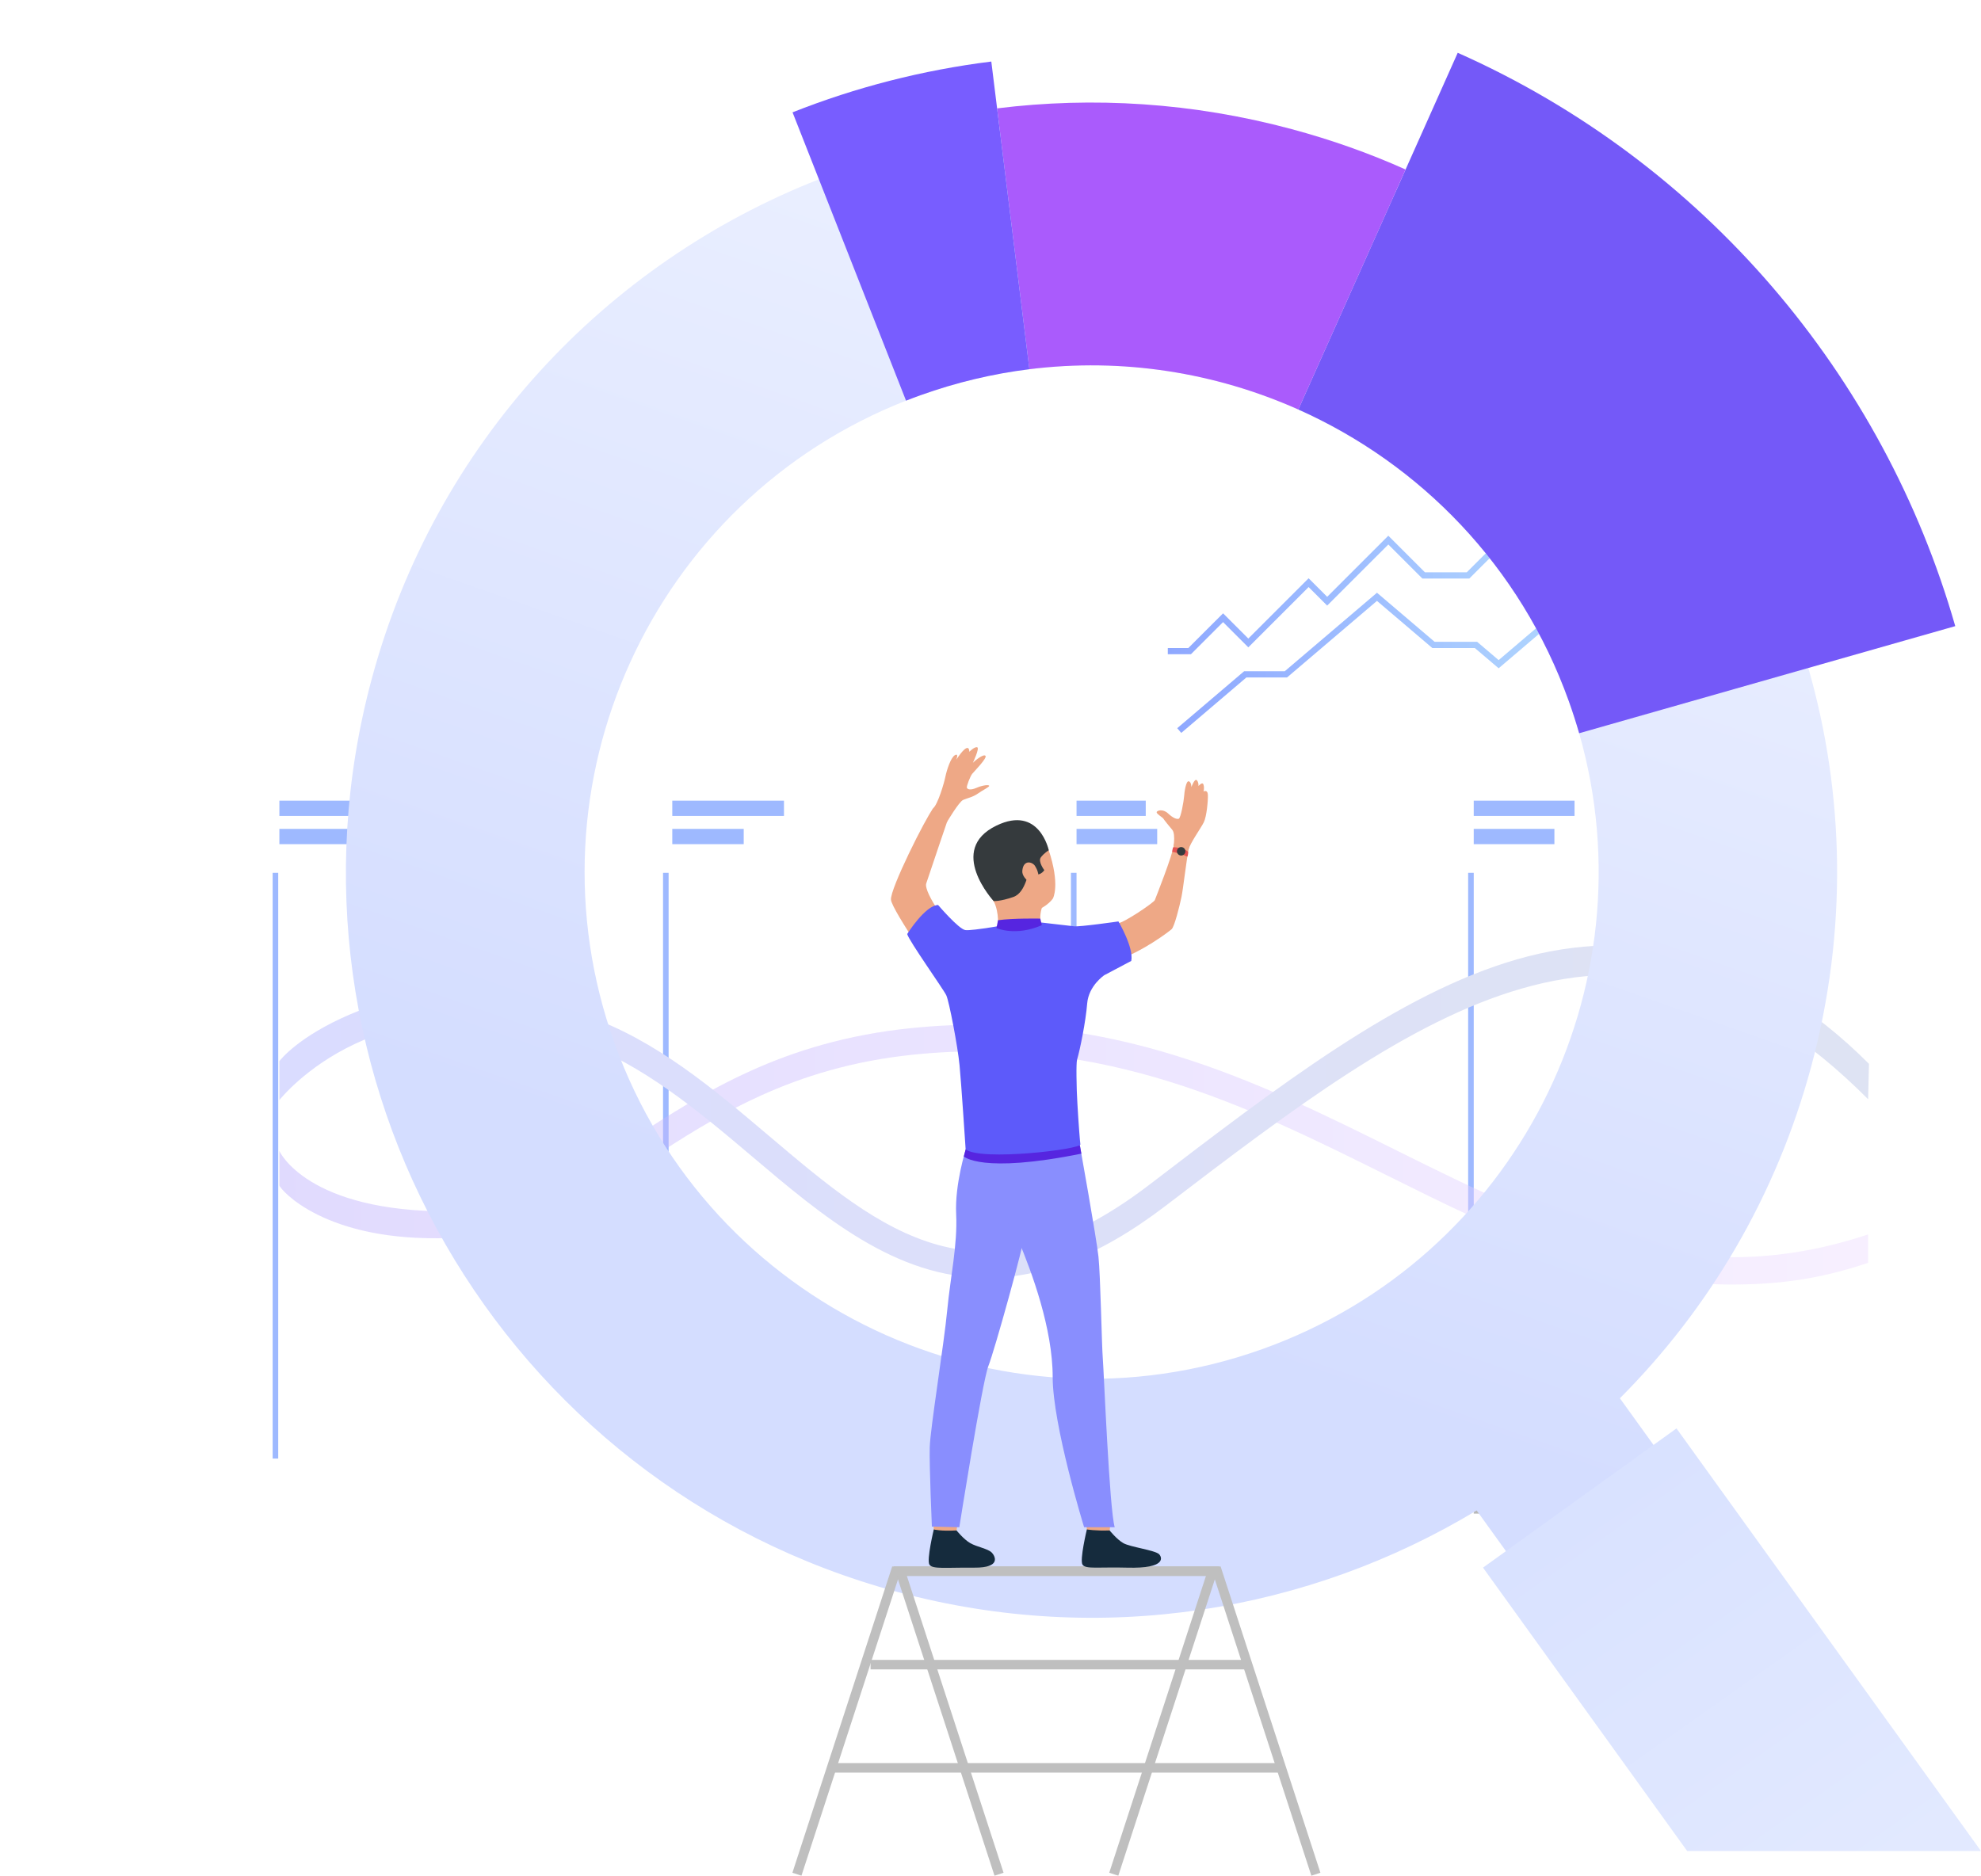 <svg width="321" height="304" viewBox="0 0 321 304" fill="none" xmlns="http://www.w3.org/2000/svg">
<path d="M108.342 141.465H107.437V236.394H108.342V141.465Z" fill="#9EB9FF"/>
<path d="M45.083 141.465H44.179V236.394H45.083V141.465Z" fill="#9EB9FF"/>
<path d="M174.441 141.464H173.535V236.394H174.441V141.464Z" fill="#9EB9FF"/>
<path d="M238.803 141.465H237.898V236.394H238.803V141.465Z" fill="#9EB9FF"/>
<path d="M60.687 129.767H45.27V132.242H60.687V129.767Z" fill="#9EB9FF"/>
<path d="M67.137 134.341H45.27V136.816H67.137V134.341Z" fill="#9EB9FF"/>
<path d="M127.035 129.767H108.937V132.242H127.035V129.767Z" fill="#9EB9FF"/>
<path d="M120.51 134.341H108.937V136.816H120.51V134.341Z" fill="#9EB9FF"/>
<path d="M185.656 129.767H174.442V132.242H185.656V129.767Z" fill="#9EB9FF"/>
<path d="M187.512 134.341H174.442V136.816H187.512V134.341Z" fill="#9EB9FF"/>
<path d="M255.138 129.767H238.802V132.242H255.138V129.767Z" fill="#9EB9FF"/>
<path d="M251.874 134.341H238.802V136.816H251.874V134.341Z" fill="#9EB9FF"/>
<path d="M184.681 242.02H174.442V245.319H184.681V242.02Z" fill="#B8B8B8"/>
<path d="M249.041 242.02H238.802V245.319H249.041V242.02Z" fill="#B8B8B8"/>
<g opacity="0.43">
<path d="M280.403 208.19C260.329 208.192 242.879 199.515 224.688 190.471C202.229 179.307 179.006 167.763 148.064 170.925C128.306 172.944 115.904 180.987 104.963 188.083C95.055 194.508 85.689 200.159 73.004 200.642C52.502 201.422 45.391 192.68 45.271 192.147V186.538C45.297 186.634 49.774 196.445 72.983 196.329C84.413 196.272 92.849 190.8 102.616 184.465C113.968 177.103 126.832 168.759 147.627 166.633C179.81 163.346 203.603 175.172 226.611 186.61C250.687 198.577 273.66 209.8 302.709 200.063V204.675C294.426 207.453 287.804 208.19 280.403 208.19Z" fill="url(#paint0_linear_2_1821)"/>
</g>
<path d="M159.909 207.116C145.092 207.117 133.339 197.154 121.834 187.404C113.11 180.011 104.059 172.452 93.612 168.723C61.727 157.342 45.415 178.123 45.269 178.304V171.984C45.441 171.768 48.352 167.992 56.77 164.385C64.434 161.102 77.293 158.483 95.03 164.65C106.267 168.557 115.599 176.467 124.626 184.115C142.933 199.631 158.745 213.03 186.204 192.042C207.001 176.145 226.607 160.995 245.897 155.461C264.764 150.048 284.434 154.01 302.846 172.416L302.71 178.156C263.6 138.888 230.298 163.766 188.826 195.467C177.839 203.864 168.373 207.114 159.909 207.116Z" fill="url(#paint1_linear_2_1821)"/>
<path d="M191.411 118.787L190.758 118.02L201.6 108.788H208.184L223.123 96.066L232.466 104.023H239.356L242.84 106.988L253.658 97.774H259.15L281.919 78.383L282.574 79.15L259.522 98.781H254.03L242.84 108.311L238.985 105.03H232.095L223.123 97.388L208.554 109.795H201.969L191.411 118.787Z" fill="url(#paint2_linear_2_1821)"/>
<path d="M192.977 106.034H189.23V105.027H192.56L198.186 99.403L202.276 103.493L212.048 93.723L215.054 96.728L224.964 86.824L230.9 92.759H237.67L248.119 82.315H257.13L263.791 75.656H271.946L280.037 67.567L280.748 68.28L272.363 76.663H264.208L257.547 83.322H248.536L238.087 93.766H230.483L224.964 88.248L215.054 98.152L212.048 95.149L202.276 104.917L198.186 100.827L192.977 106.034Z" fill="url(#paint3_linear_2_1821)"/>
<path d="M293.039 108.324C293.032 108.303 293.027 108.281 293.021 108.26C283.384 74.667 259.335 45.953 226.107 31.178H226.104C220.412 28.623 214.438 26.506 208.238 24.837C192.724 20.663 177.092 19.718 162.067 21.577C162.055 21.58 162.039 21.58 162.027 21.583L162.006 21.577C151.896 22.842 142.055 25.366 132.699 29.064C132.681 29.071 132.663 29.079 132.643 29.086C98.278 42.596 70.561 71.674 60.231 110.049C42.892 174.456 81.055 240.699 145.465 258.026C178.541 266.923 212.099 261.195 239.276 244.804L244.349 251.847L268.258 234.636L262.486 226.624C276.888 212.187 287.821 193.904 293.503 172.8C299.412 150.85 298.877 128.681 293.039 108.324ZM204.6 218.636C161.897 233.933 114.869 211.732 99.566 169.044C84.545 127.151 105.658 81.092 146.816 64.935C147.596 64.629 148.381 64.333 149.176 64.049C155.003 61.961 160.909 60.571 166.803 59.837C181.916 57.954 196.955 60.375 210.382 66.37C230.106 75.177 246.348 91.704 254.211 113.639C254.829 115.365 255.388 117.098 255.886 118.838C267.684 160.079 245.577 203.955 204.6 218.636Z" fill="url(#paint4_linear_2_1821)"/>
<path d="M316.828 101.479L293.018 108.261L255.885 118.84C255.386 117.1 254.827 115.369 254.21 113.641C246.347 91.706 230.105 75.179 210.381 66.372L226.103 31.177H226.106L227.76 27.472L236.209 8.555C276.258 26.364 305.235 60.984 316.828 101.479Z" fill="#7459F8"/>
<path d="M227.76 27.472L226.106 31.177L210.381 66.372C196.954 60.377 181.917 57.956 166.802 59.839L162.066 21.576L161.57 17.564C177.104 15.636 193.263 16.614 209.303 20.928C215.706 22.648 221.882 24.835 227.76 27.472Z" fill="#AA5BFC"/>
<path d="M166.801 59.839C160.907 60.573 155.002 61.963 149.174 64.051C148.379 64.335 147.594 64.631 146.814 64.937L132.697 29.063L128.423 18.206C138.697 14.138 149.505 11.364 160.608 9.976L160.632 9.982L161.571 17.563L162.067 21.575L166.801 59.839Z" fill="#785DFF"/>
<path d="M321 300.005H273.39L240.306 254.074L255.822 242.904L271.658 231.508L279.544 242.458L321 300.005Z" fill="url(#paint5_linear_2_1821)"/>
<mask id="mask0_2_1821" style="mask-type:alpha" maskUnits="userSpaceOnUse" x="288" y="0" width="15" height="6">
<path d="M288.658 5.341H302.513V0H288.658V5.341Z" fill="url(#paint6_linear_2_1821)"/>
</mask>
<g mask="url(#mask0_2_1821)">
</g>
<path d="M145.693 255.417H195.413L179.742 303.523L181.209 304L197.536 253.877H144.573L128.401 303.523L129.867 304L145.693 255.417Z" fill="#BFBFBF"/>
<path d="M162.617 303.522L146.946 255.417H196.666L212.492 304L213.958 303.522L197.785 253.877H144.823L161.15 304L162.617 303.522Z" fill="#BFBFBF"/>
<path d="M201.921 269.024H141.065V270.564H201.921V269.024Z" fill="#BFBFBF"/>
<path d="M207.607 285.751H134.798V287.292H207.607V285.751Z" fill="#BFBFBF"/>
<path d="M170.612 145.624C170.612 145.624 171.852 143.457 169.886 137.645C167.985 132.024 161.404 132.534 159.313 136.134C157.221 139.734 157.927 141.97 161.007 146.036C164.085 150.102 169.333 147.483 170.612 145.624Z" fill="#EEA886"/>
<path d="M155.329 245.601C155.329 245.601 155.003 247.988 154.962 248.346C154.921 248.704 151.34 248.135 151.34 248.135L151.05 245.293C151.049 245.293 154.881 245.264 155.329 245.601Z" fill="#EEA886"/>
<path d="M154.999 248.043C154.999 248.043 156.134 249.48 157.232 250.108C158.329 250.734 160.054 250.983 160.704 251.632C161.173 252.099 162.41 254.117 157.852 254.076C153.293 254.035 151.095 254.36 150.606 253.587C150.117 252.814 151.313 247.881 151.313 247.881C151.313 247.881 152.428 248.195 154.999 248.043Z" fill="#152B3D"/>
<path d="M180.129 245.601C180.129 245.601 179.804 247.988 179.763 248.346C179.722 248.704 176.141 248.135 176.141 248.135L175.851 245.293C175.849 245.293 179.681 245.264 180.129 245.601Z" fill="#EEA886"/>
<path d="M179.803 248.043C179.803 248.043 180.938 249.48 182.035 250.108C183.132 250.734 187.172 251.249 187.821 251.898C188.291 252.367 189.069 254.252 182.655 254.076C178.097 253.95 175.899 254.36 175.41 253.587C174.921 252.814 176.116 247.881 176.116 247.881C176.116 247.881 177.533 248.133 179.803 248.043Z" fill="#152B3D"/>
<path d="M156.531 186.179C156.531 186.179 154.694 191.885 154.936 196.801C155.178 201.717 153.986 207.097 153.5 212.232C152.957 217.957 150.735 231.512 150.655 234.574C150.574 237.636 151 247.416 151 247.416L155.448 247.524C155.448 247.524 159.184 223.828 160.152 221.41C161.12 218.992 165.917 201.756 166.079 199.82C166.239 197.886 156.531 186.179 156.531 186.179Z" fill="#898EFE"/>
<path d="M174.973 185.585C174.973 185.585 177.674 200.668 177.996 203.678C178.318 206.687 178.534 218.239 178.694 220.119C178.856 221.999 179.769 244.729 180.629 247.523H175.668C175.668 247.523 170.576 230.999 170.576 223.182C170.576 215.364 167.203 206.186 165.026 201.028C162.85 195.87 157.866 195.747 156.529 186.176C156.53 186.178 173.161 182.549 174.973 185.585Z" fill="#898EFE"/>
<path d="M168.813 147.158C168.813 147.158 168.254 148.787 168.813 149.947C169.372 151.108 161.664 150.412 161.664 150.412C161.664 150.412 162.013 148.012 161.005 146.037C159.999 144.064 168.813 147.158 168.813 147.158Z" fill="#EEA886"/>
<path d="M156.173 187.421C156.173 187.421 158.946 190.267 175.222 186.978L174.973 185.585L156.469 186.282L156.173 187.421Z" fill="#5625E0"/>
<path d="M169.984 150.325C169.984 150.325 172.831 150.616 173.644 150.769C174.457 150.925 179.932 149.79 181.056 149.674C182.179 149.558 186.968 146.277 187.123 145.891C187.279 145.503 190.038 138.521 190.192 137.012C190.347 135.501 192.879 136.281 192.661 137.323C192.256 139.268 191.734 143.993 191.448 145.363C191.139 146.841 190.311 150.191 189.846 150.603C189.382 151.015 185.069 154.294 180.848 155.687C176.627 157.082 173.449 159.133 173.449 159.133H152.641C152.641 159.133 144.549 147.57 144.374 145.827C144.199 144.084 150.026 132.505 151.189 131.053C152.35 129.601 154.031 131.527 154.031 131.527C154.031 131.527 150.549 141.738 150.085 143.19C149.62 144.642 154.134 151.021 155.374 151.041C156.614 151.06 159.796 150.653 161.209 150.596C162.622 150.537 164.114 149.919 164.114 149.919L169.984 150.325Z" fill="#EEA886"/>
<path d="M178.945 158.049C178.945 158.049 176.398 159.741 176.166 162.646C175.934 165.55 175.005 170.137 174.539 171.705C174.074 173.273 174.946 184.655 175.062 185.469C175.178 186.281 158.962 188.214 156.472 186.281C156.472 186.281 155.775 175.655 155.484 172.633C155.193 169.614 153.799 162.296 153.335 161.309C152.87 160.321 147.234 152.42 147.002 151.379C147.002 151.379 149.917 146.732 152.008 146.675C152.008 146.675 155.33 150.566 156.413 150.741C157.495 150.916 164.134 149.7 164.135 149.69C164.135 149.69 164.86 150.676 168.711 149.515C168.711 149.515 173.299 150.032 174.045 150.128C174.949 150.244 181.229 149.34 181.229 149.34C181.229 149.34 183.75 153.594 183.308 155.742L178.945 158.049Z" fill="#5D5AFA"/>
<path d="M190.041 137.92C190.041 137.92 190.611 135.229 189.925 134.455C189.536 134.016 188.599 132.852 188.512 132.68C188.427 132.508 187.421 131.931 187.421 131.653C187.421 131.375 188.406 131.032 189.261 131.825C190.117 132.616 190.651 132.788 190.995 132.701C191.337 132.616 191.829 129.77 191.872 129.065C191.914 128.359 192.187 126.499 192.629 126.626C193.07 126.754 193.049 127.568 193.049 127.568C193.049 127.568 193.563 126.155 193.904 126.435C194.246 126.713 194.204 127.398 194.204 127.398C194.204 127.398 194.846 126.606 195.017 127.184C195.188 127.761 195.017 128.274 195.017 128.274C195.017 128.274 195.681 127.911 195.723 128.809C195.766 129.708 195.53 132.338 195.059 133.28C194.588 134.222 192.827 136.684 192.616 137.645C192.406 138.606 190.041 137.92 190.041 137.92Z" fill="#EEA886"/>
<path d="M153.463 133.193C153.463 133.193 155.4 129.939 156.057 129.65C156.716 129.359 157.645 129.196 158.458 128.614C159.271 128.033 160.345 127.549 160.288 127.355C160.231 127.162 159.271 127.239 158.245 127.683C157.218 128.128 156.769 127.914 156.672 127.682C156.576 127.45 157.22 125.81 157.529 125.422C157.838 125.035 160.046 122.815 159.678 122.486C159.31 122.157 157.877 123.377 157.645 123.629C157.645 123.629 158.788 121.229 158.342 121.113C157.897 120.997 157.065 121.848 157.065 121.848C157.065 121.848 157.161 119.797 154.953 123.127C154.953 123.127 155.418 122.023 154.741 122.391C154.063 122.759 153.404 124.83 153.192 125.875C152.979 126.92 152.013 130.25 151.188 131.054C150.364 131.857 153.463 133.193 153.463 133.193Z" fill="#EEA886"/>
<path d="M161.007 146.038C161.007 146.038 162.027 146.128 164.196 145.379C166.365 144.63 166.527 140.839 166.996 141.289C167.953 142.206 168.857 141.573 169.219 141.03C169.219 141.03 168.16 139.636 168.651 138.966C169.142 138.294 169.94 137.805 169.94 137.805C169.94 137.805 168.414 130.454 161.471 133.803C153.338 137.726 161.007 146.038 161.007 146.038Z" fill="#353A3D"/>
<path d="M168.815 149.947L168.57 148.884C168.57 148.884 164.139 148.794 161.72 149.144L161.465 150.414C161.467 150.416 164.563 151.818 168.815 149.947Z" fill="#5625E0"/>
<path d="M167.72 140.359C167.318 139.69 165.83 139.239 165.655 141.134C165.519 142.602 168.314 144.206 168.34 142.837C168.366 141.469 167.988 140.803 167.72 140.359Z" fill="#EEA886"/>
<path d="M190.148 137.308C190.148 137.308 191.748 137.347 192.523 138.047C192.523 138.047 192.574 138.492 192.394 138.842C192.394 138.842 191.009 138.196 189.946 138.075C189.946 138.077 189.962 137.495 190.148 137.308Z" fill="#E55353"/>
<path d="M192.03 137.707C192.177 138.056 192.014 138.459 191.664 138.607C191.314 138.755 190.912 138.591 190.763 138.241C190.615 137.891 190.779 137.489 191.129 137.34C191.479 137.193 191.881 137.357 192.03 137.707Z" fill="#353A3D"/>
<defs>
<linearGradient id="paint0_linear_2_1821" x1="45.269" y1="187.134" x2="302.707" y2="187.134" gradientUnits="userSpaceOnUse">
<stop stop-color="#B8AAFD"/>
<stop offset="1" stop-color="#EDDBFF"/>
</linearGradient>
<linearGradient id="paint1_linear_2_1821" x1="45.27" y1="180.17" x2="302.844" y2="180.17" gradientUnits="userSpaceOnUse">
<stop stop-color="#DADCFF"/>
<stop offset="0.93" stop-color="#DEE3F3"/>
</linearGradient>
<linearGradient id="paint2_linear_2_1821" x1="190.758" y1="98.585" x2="282.573" y2="98.585" gradientUnits="userSpaceOnUse">
<stop stop-color="#8FA8FF"/>
<stop offset="1" stop-color="#BFEBFE"/>
</linearGradient>
<linearGradient id="paint3_linear_2_1821" x1="189.23" y1="86.801" x2="280.749" y2="86.801" gradientUnits="userSpaceOnUse">
<stop stop-color="#8FA8FF"/>
<stop offset="1" stop-color="#BFEBFE"/>
</linearGradient>
<linearGradient id="paint4_linear_2_1821" x1="206.246" y1="57.749" x2="154.532" y2="205.141" gradientUnits="userSpaceOnUse">
<stop stop-color="#E9EEFF"/>
<stop offset="1" stop-color="#D4DDFF"/>
</linearGradient>
<linearGradient id="paint5_linear_2_1821" x1="232.464" y1="208.844" x2="326.274" y2="341.702" gradientUnits="userSpaceOnUse">
<stop stop-color="#D4DEFF"/>
<stop offset="1" stop-color="#E7EDFF"/>
</linearGradient>
<linearGradient id="paint6_linear_2_1821" x1="303.214" y1="-25.854" x2="287.285" y2="33.753" gradientUnits="userSpaceOnUse">
<stop stop-color="white"/>
<stop offset="1"/>
</linearGradient>
</defs>
</svg>
